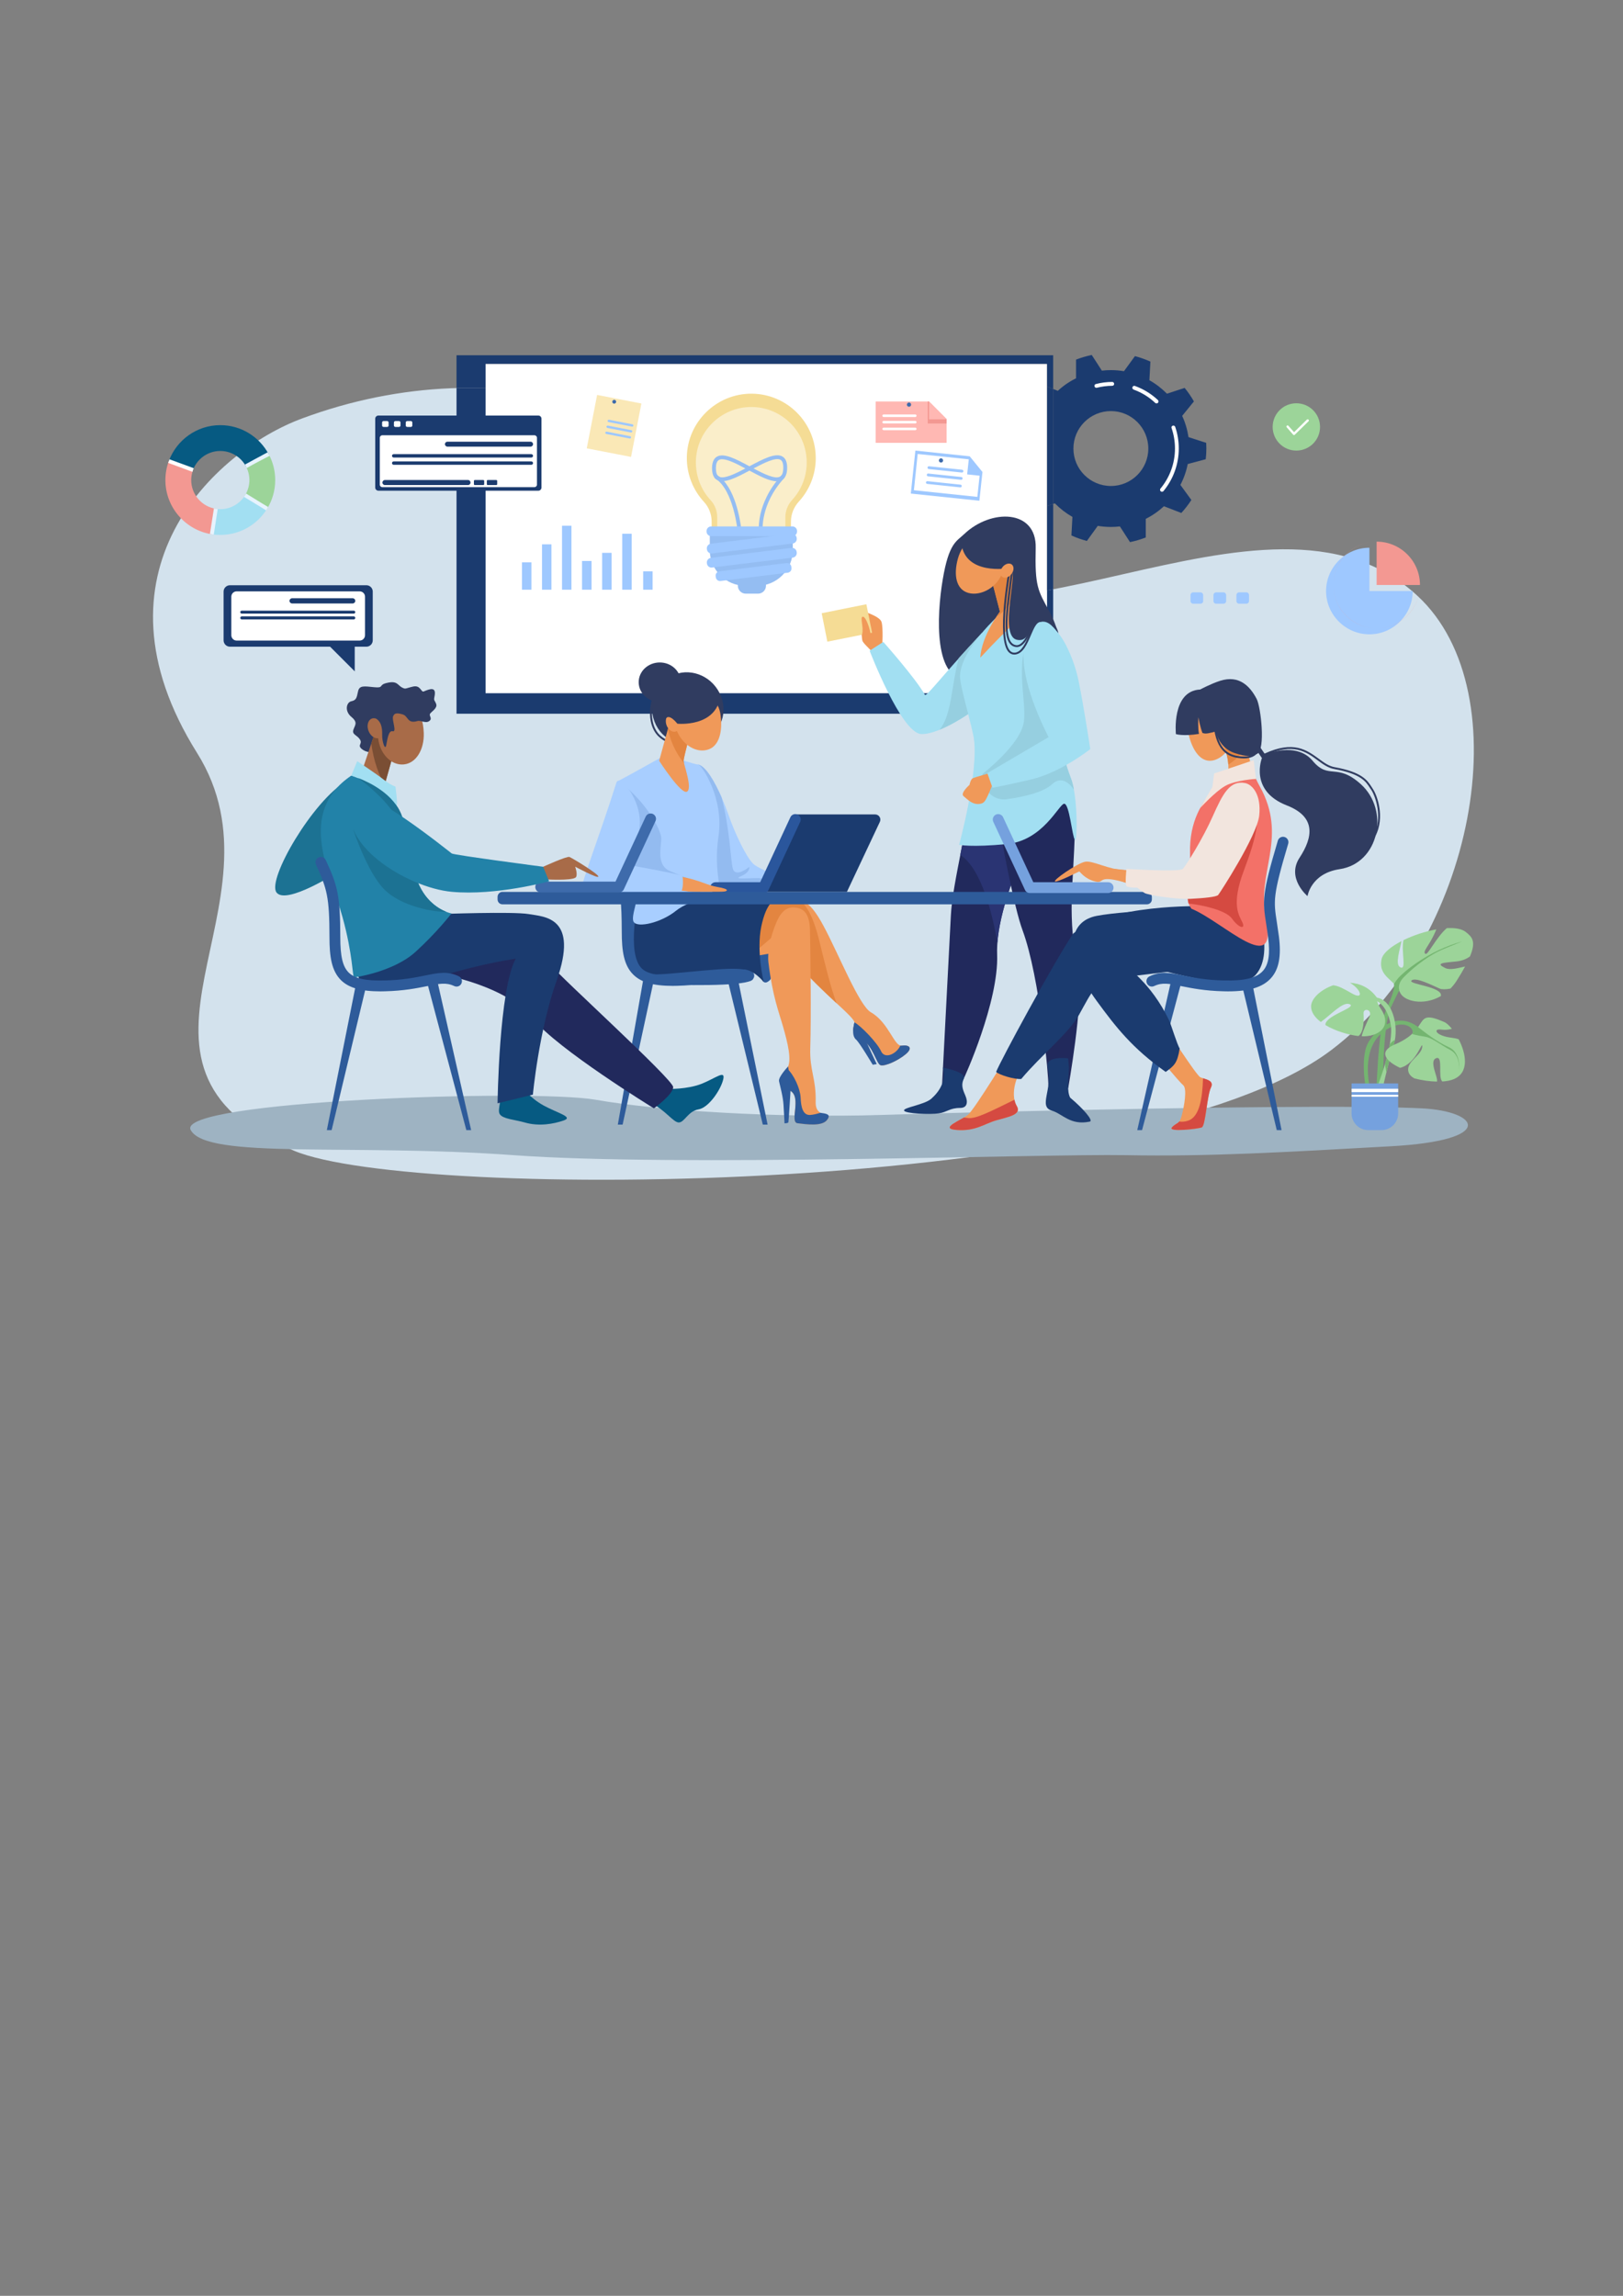 <?xml version="1.0" encoding="UTF-8"?>
<!DOCTYPE svg PUBLIC "-//W3C//DTD SVG 1.1//EN" "http://www.w3.org/Graphics/SVG/1.1/DTD/svg11.dtd">
<!-- Creator: CorelDRAW X7 -->
<svg xmlns="http://www.w3.org/2000/svg" xml:space="preserve" width="210mm" height="297mm" version="1.1" style="shape-rendering:geometricPrecision; text-rendering:geometricPrecision; image-rendering:optimizeQuality; fill-rule:evenodd; clip-rule:evenodd"
viewBox="0 0 21000 29700"
 xmlns:xlink="http://www.w3.org/1999/xlink">
 <rect x="0" y="0" width="21000" height="29700" fill="#808080" stroke="none"/>
 <defs>
  <style type="text/css">
   <![CDATA[
    .fil21 {fill:#065A82}
    .fil2 {fill:#1B3B6F}
    .fil20 {fill:#1C7293}
    .fil5 {fill:#21295C}
    .fil24 {fill:#2282A8}
    .fil6 {fill:#2A3473}
    .fil14 {fill:#2A569C}
    .fil15 {fill:#2E5B9A}
    .fil4 {fill:#303C60}
    .fil25 {fill:#3E6BAB}
    .fil26 {fill:#74B570}
    .fil18 {fill:#75A1DE}
    .fil23 {fill:#7A4E34}
    .fil13 {fill:#93BBF0}
    .fil29 {fill:#94BDF2}
    .fil9 {fill:#96CFE0}
    .fil27 {fill:#9CD499}
    .fil1 {fill:#9EB3C2}
    .fil30 {fill:#9EC8FF}
    .fil8 {fill:#A2DFF2}
    .fil22 {fill:#A86B48}
    .fil12 {fill:#A8CEFF}
    .fil0 {fill:#D3E2ED}
    .fil17 {fill:#D54A41}
    .fil10 {fill:#E38540}
    .fil32 {fill:#E7F3FE}
    .fil7 {fill:#F09959}
    .fil19 {fill:#F2E5DE}
    .fil16 {fill:#F37168}
    .fil31 {fill:#F39892}
    .fil11 {fill:#F5DC95}
    .fil34 {fill:#FAE8B6}
    .fil28 {fill:#FAEECA}
    .fil33 {fill:#FFB8B3}
    .fil3 {fill:white}
   ]]>
  </style>
 </defs>
 <g id="Layer_x0020_1">
  <path class="fil0" d="M3907 5414c2574,-955 5190,-110 6964,1730 888,920 2263,602 3663,284 1399,-318 2823,-635 3810,283 1348,1253 730,4477 -1118,5873 -2511,1897 -11869,1954 -13421,1303 -2653,-1113 -17,-3173 -1256,-5148 -1461,-2331 221,-3902 1358,-4325z"/>
  <path class="fil1" d="M18395 14338c-1288,-63 -5671,44 -7004,86 -1333,41 -2880,-55 -3684,-197 -804,-142 -5450,12 -5239,393 211,382 2070,171 4178,324 2109,154 6850,-19 7920,0 1070,20 2050,-38 3429,-115 1378,-76 1147,-454 400,-491z"/>
  <path class="fil2" d="M14621 7013l-131 -203c-38,5 -77,7 -116,7 -58,0 -115,-5 -170,-14l-141 195c-70,-18 -136,-42 -200,-71l13 -240c-84,-48 -160,-107 -227,-175l-22 7 0 -1487 60 24c70,-65 150,-120 236,-162l0 -242c65,-25 133,-45 203,-60l131 203c39,-5 77,-7 117,-7 58,0 114,5 169,14l142 -195c69,18 136,42 200,71l-13 241c84,47 160,106 227,174l229 -75c45,55 85,113 120,175l-152 187c40,86 67,178 82,275l229 74c1,24 2,49 2,74 0,47 -3,93 -8,138l-233 62c-19,96 -51,186 -95,270l142 195c-39,60 -82,116 -130,168l-225 -87c-70,65 -149,120 -235,163l0 241c-65,25 -134,46 -204,60zm-247 -1695c-268,0 -485,217 -485,485 0,267 217,484 485,484 267,0 484,-217 484,-484 0,-268 -217,-485 -484,-485z"/>
  <path class="fil3" d="M15035 6362c-6,0 -12,-2 -16,-6 -11,-9 -12,-24 -4,-35 121,-145 188,-329 188,-518 0,-91 -15,-180 -44,-265 -5,-13 2,-27 15,-31 13,-5 27,2 32,15 31,90 46,185 46,281 0,200 -70,396 -198,550 -5,6 -12,9 -19,9z"/>
  <path class="fil3" d="M14964 5219c-6,0 -12,-3 -17,-7 -81,-77 -175,-134 -279,-172 -13,-5 -20,-19 -15,-32 5,-13 19,-20 32,-15 111,40 210,101 297,182 10,10 10,26 1,36 -5,5 -12,8 -19,8z"/>
  <path class="fil3" d="M14186 5017c-11,0 -21,-8 -24,-19 -4,-14 4,-27 18,-30 69,-18 140,-27 211,-27 14,0 25,12 25,25 0,14 -11,25 -25,25 -67,0 -134,9 -199,25 -2,0 -4,1 -6,1z"/>
  <path class="fil2" d="M13546 7638l0 -1092 81 -27 0 1104c-27,5 -54,10 -81,15zm81 -2606l-81 -31 0 -292 -7263 0 0 312c-66,-2 -132,-3 -198,-3 -59,0 -118,0 -178,2l0 -424 7720 0 0 436z"/>
  <path class="fil2" d="M13627 9233l-7720 0 0 -4213c60,-2 119,-2 178,-2 66,0 132,1 198,3l0 3945 7263 0 0 -1328c27,-5 54,-10 81,-15l0 1610z"/>
  <polygon class="fil2" points="13546,6546 13546,5001 13627,5032 13627,6519 "/>
  <polygon class="fil3" points="13546,8966 6283,8966 6283,4709 13546,4709 "/>
  <path class="fil4" d="M12476 6909c346,-330 938,-322 925,180 -12,501 29,548 172,812 494,913 -589,859 -1041,889 -452,30 -414,-821 -334,-1293 79,-472 177,-492 278,-588z"/>
  <path class="fil5" d="M12638 9785c-111,932 -313,1621 -335,2063 -23,441 -113,2181 -113,2181 0,0 247,-17 270,-55 22,-37 464,-1018 442,-1625 -23,-606 441,-1528 441,-1528l-112 -905 -593 -131z"/>
  <path class="fil6" d="M12744 10191l-173 73c-48,295 -100,561 -146,796 276,179 419,774 480,1137 31,-407 223,-898 342,-1170l-503 -836z"/>
  <path class="fil5" d="M13545 9691c0,0 374,477 363,1019 -18,824 -108,1059 48,1923 61,337 -134,1441 -134,1441 0,0 -168,13 -258,-32 8,-81 -108,-1400 -333,-2007 -109,-293 -262,-1116 -344,-1587 -83,-472 -98,-569 -68,-569 30,0 726,-188 726,-188z"/>
  <path class="fil7" d="M11415 8366c0,0 16,-246 -10,-323 -27,-76 -257,-142 -257,-142 0,0 -10,352 14,396 23,43 159,166 159,166l94 -97z"/>
  <path class="fil8" d="M12706 8187c-526,566 -698,804 -737,804 -125,-221 -540,-687 -540,-687l-177 114c0,0 409,1067 668,1078 260,11 788,-368 794,-411 7,-44 -8,-898 -8,-898z"/>
  <path class="fil9" d="M12157 9441c258,-105 552,-324 557,-356 7,-44 -8,-898 -8,-898 -115,123 -215,232 -302,328 -94,351 -88,733 -247,926z"/>
  <path class="fil8" d="M13240 7814c0,0 503,252 613,699 110,446 -215,998 -255,1292 -40,294 -959,346 -959,31 0,-302 -230,-943 -217,-1107 31,-383 591,-852 591,-852l227 -63z"/>
  <path class="fil7" d="M13094 7236l216 666c0,0 -231,178 -626,606 16,-285 254,-596 254,-596l-163 -629 319 -47z"/>
  <path class="fil10" d="M13195 7546l-101 -310 -319 47 163 629c0,0 -15,26 -39,66 154,-114 248,-257 296,-432z"/>
  <path class="fil7" d="M12975 7386c-58,212 -284,329 -444,285 -161,-44 -195,-233 -137,-444 59,-212 236,-349 396,-304 160,44 243,251 185,463z"/>
  <path class="fil8" d="M12599 9537c70,444 -189,1392 -189,1392 0,0 154,35 619,-10 464,-45 669,-508 738,-521 70,-13 106,431 141,466 34,35 39,-561 -51,-795 -159,-415 -128,-592 -68,-843 106,-448 -1190,311 -1190,311z"/>
  <path class="fil2" d="M12201 13811c42,170 -40,304 -151,403 -90,79 -366,113 -352,153 13,40 339,53 449,36 110,-16 140,-70 276,-70 90,0 106,-72 67,-162 -40,-91 -54,-140 -18,-221 36,-81 -271,-139 -271,-139z"/>
  <path class="fil2" d="M13831 13811c-6,176 -27,307 16,389 167,140 306,299 253,310 -253,52 -349,-100 -492,-143 -176,-53 16,-273 -52,-556 -39,-158 265,-120 265,-120l10 120z"/>
  <path class="fil9" d="M13895 10214c-10,-56 -23,-106 -38,-145 -159,-415 -128,-592 -68,-843 4,-20 6,-37 6,-53 13,-45 26,-90 37,-136l-55 -489 -390 -464c-293,429 -96,963 -140,1258 -44,294 -535,670 -535,670l16 104c22,143 155,243 299,223 202,-28 468,-84 586,-194 114,-106 215,-24 282,69z"/>
  <path class="fil7" d="M12827 9995c0,0 -216,60 -242,74 -26,13 -41,85 -41,85 0,0 -124,108 -76,146 47,38 132,135 244,90 69,-28 123,-281 168,-283 45,-2 -53,-112 -53,-112z"/>
  <path class="fil8" d="M13441 8027c232,7 442,424 516,787 73,362 150,877 150,877 0,0 -384,304 -764,392 -332,78 -501,108 -501,108l-67 -189 793 -466c0,0 -292,-549 -321,-963 -29,-415 18,-551 194,-546z"/>
  <polygon class="fil11" points="11284,8185 10705,8301 10632,7933 11210,7817 "/>
  <path class="fil7" d="M11276 8337c8,-152 -68,-359 -111,-359 -43,0 13,136 -10,225 -13,49 121,134 121,134z"/>
  <path class="fil4" d="M12437 6989c13,416 498,384 632,358 133,-25 -162,878 91,930 186,38 144,-253 351,-234 92,9 184,150 184,150 0,0 -14,-87 -84,-150 -70,-63 -253,-449 -301,-725 -48,-276 -375,-455 -471,-460 -97,-6 -333,104 -333,104l-69 27z"/>
  <path class="fil4" d="M13156 8371c-7,0 -13,-1 -20,-2 -81,-17 -121,-103 -124,-269 -3,-142 21,-324 45,-517 11,-78 21,-159 29,-237 1,-7 7,-12 14,-11 7,1 11,7 11,14 -9,78 -19,159 -29,237 -49,374 -94,727 59,759 5,1 9,2 14,2 88,0 167,-172 213,-338 2,-7 9,-10 15,-9 6,2 10,9 8,15 -30,110 -112,356 -235,356z"/>
  <path class="fil4" d="M13123 8468c-27,0 -51,-11 -72,-32 -165,-175 -1,-1054 6,-1091 1,-7 7,-11 14,-10 6,1 11,8 10,14 -2,9 -169,904 -12,1070 18,19 40,27 66,24 86,-12 136,-128 180,-231 42,-100 82,-195 153,-192 7,0 12,6 12,12 0,7 -6,13 -12,12 -1,0 -2,0 -2,0 -54,0 -90,86 -129,177 -46,109 -99,233 -199,246 -5,0 -10,1 -15,1z"/>
  <path class="fil7" d="M13087 7427c-35,44 -88,60 -120,35 -32,-25 -30,-81 4,-125 34,-44 88,-59 120,-35 32,25 30,81 -4,125z"/>
  <path class="fil4" d="M9311 8967c119,238 21,511 -212,607 -235,97 -492,42 -611,-195 -118,-237 -30,-522 197,-635 227,-114 508,-14 626,223z"/>
  <path class="fil4" d="M8672 9603c-26,0 -78,-9 -143,-68 -54,-47 -93,-121 -109,-206 -21,-107 -7,-231 40,-367 2,-7 9,-10 15,-8 7,2 10,9 8,16 -46,132 -59,251 -39,355 15,80 51,148 101,192 83,74 139,61 139,60 7,-1 13,3 15,9 2,6 -2,13 -8,15 -1,0 -8,2 -19,2z"/>
  <path class="fil12" d="M9035 9890c135,31 305,406 389,646 84,243 227,543 320,637 93,93 707,310 707,310 0,0 -1517,3 -1486,0 32,-3 70,-1592 70,-1593z"/>
  <path class="fil13" d="M9840 11362c-83,-12 -383,27 -255,-26 128,-54 110,-122 110,-122 0,0 -181,151 -214,19 -28,-114 -39,-517 -145,-920 -89,-201 -204,-401 -301,-422 0,-1 -4,142 -9,341 37,441 100,1089 116,1252 201,0 538,0 819,0l188 -9c0,0 -226,-101 -309,-113z"/>
  <path class="fil12" d="M8538 9807c0,0 -429,240 -529,291 -100,51 280,1549 365,1613 85,65 830,11 915,-69 84,-81 -66,-330 8,-826 73,-497 -224,-926 -262,-925 -38,0 -288,-84 -288,-84l-209 0z"/>
  <path class="fil13" d="M8374 11711c85,65 618,66 845,-5 25,-8 142,-54 144,-98 -27,-5 -136,8 -180,-2 -153,-35 -238,-225 -238,-225 0,0 -84,-31 -274,-111 -189,-80 -111,-322 -115,-429 -5,-107 -187,-456 -530,-721l-31 14c-25,244 301,1518 379,1577z"/>
  <path class="fil2" d="M11324 10536l-1034 0 -471 1002 1139 0 427 -907c20,-44 -12,-95 -61,-95z"/>
  <path class="fil14" d="M9881 11553l-622 0c-39,0 -70,-32 -70,-70 0,-39 31,-70 70,-70l577 0 391 -841c16,-35 58,-50 93,-34 35,17 50,58 34,93l-410 881c-11,25 -36,41 -63,41z"/>
  <path class="fil7" d="M8802 11339c270,50 336,112 483,136 167,27 147,63 23,63 -123,0 -435,5 -542,-19 -106,-23 36,-180 36,-180z"/>
  <path class="fil12" d="M7975 10126c-207,662 -500,1412 -453,1412 46,0 1234,48 1281,8 47,-40 33,-193 27,-213 -7,-20 -676,-139 -676,-139 0,0 88,-171 122,-507 33,-335 -262,-686 -301,-561z"/>
  <path class="fil7" d="M8696 9233l-167 609c0,0 282,439 359,400 77,-39 -43,-357 -43,-400 0,-44 120,-490 120,-490l-269 -119z"/>
  <path class="fil10" d="M8851 9873c-4,-15 -6,-26 -6,-31 0,-44 120,-490 120,-490l-269 -119 -55 201c48,208 135,347 210,439z"/>
  <path class="fil7" d="M9319 9223c32,176 11,411 -146,470 -157,60 -345,-54 -422,-255 -76,-200 -10,-411 146,-470 157,-60 384,44 422,255z"/>
  <path class="fil7" d="M8789 9322c22,62 2,125 -43,141 -46,16 -100,-21 -122,-82 -22,-62 -3,-125 42,-142 46,-16 101,21 123,83z"/>
  <path class="fil4" d="M9321 9001c-53,414 -557,361 -557,361 0,0 -104,-137 -150,-65 -47,71 65,-420 353,-436 95,-5 354,140 354,140z"/>
  <path class="fil4" d="M8809 8825c0,142 -122,256 -272,256 -151,0 -273,-114 -273,-256 0,-141 122,-255 273,-255 150,0 272,114 272,255z"/>
  <polygon class="fil15" points="7994,14549 8056,14549 8459,12684 8321,12684 "/>
  <polygon class="fil15" points="9932,14549 9870,14549 9401,12618 9538,12618 "/>
  <path class="fil15" d="M8705 12754c-250,0 -408,-45 -509,-144 -125,-121 -151,-310 -151,-556 -1,-194 -5,-320 -16,-422 -4,-39 24,-73 63,-77 38,-4 72,24 76,62 11,107 16,238 16,436 1,250 32,382 110,457 79,78 222,109 464,103 233,-6 394,-38 523,-64 170,-35 293,-60 438,10 35,16 50,58 33,93 -17,35 -58,49 -93,33 -103,-50 -191,-32 -350,1 -135,27 -302,61 -548,67 -19,0 -38,1 -56,1z"/>
  <path class="fil15" d="M8138 11546l382 16 -102 1056c0,0 -285,-182 -280,-378 4,-195 0,-694 0,-694z"/>
  <path class="fil7" d="M10025 11645c323,-49 433,-34 631,334 198,369 461,1032 613,1117 228,129 303,445 397,431 94,-14 154,27 52,112 -102,85 -267,157 -323,142 -56,-15 -100,-258 -247,-337 -147,-79 -102,-144 -93,-214 10,-70 -429,-391 -760,-791 -202,-244 -306,-406 -321,-552 -15,-146 51,-242 51,-242z"/>
  <path class="fil10" d="M10826 12980c-75,-191 -150,-505 -221,-793 -100,-410 -206,-507 -273,-551 -81,-20 -176,-11 -307,9 0,0 -66,96 -51,242 15,146 119,308 321,552 175,210 379,399 531,541z"/>
  <path class="fil15" d="M10123 11969c0,0 -86,649 -166,715 -57,47 -98,50 -138,-143 -40,-194 63,-916 63,-916l241 344z"/>
  <polygon class="fil7" points="10055,12320 9259,12454 9708,11809 10050,11740 10255,11787 "/>
  <path class="fil15" d="M11055 13230c-26,104 -23,181 22,219 45,39 215,325 215,325l52 -8 -122 -262 -167 -274z"/>
  <path class="fil15" d="M11395 13781c56,15 221,-57 323,-142 102,-85 42,-126 -52,-112 -5,1 -11,1 -16,-1 -47,105 -200,183 -250,73 -49,-110 -260,-327 -345,-374 0,2 0,4 0,5 -9,70 -54,135 93,214 147,79 191,322 247,337z"/>
  <path class="fil10" d="M8400 11671c-282,507 -89,829 254,862 343,32 885,-30 1201,-293 316,-262 575,-540 539,-581 -36,-42 -1994,12 -1994,12z"/>
  <path class="fil7" d="M10002 12049c58,-174 124,-307 253,-309 136,-3 220,68 225,290 7,264 17,1140 4,1529 -9,295 77,390 70,697 -6,231 241,114 146,234 -66,83 -261,56 -381,41 -106,-14 56,-334 -92,-419 -127,-74 -129,-193 -49,-283 80,-91 8,-357 -45,-544 -53,-187 -136,-389 -190,-831 -16,-126 23,-299 59,-405z"/>
  <path class="fil15" d="M10615 14396c-41,12 -91,26 -135,28 -89,3 -116,-95 -121,-228 -6,-116 -90,-299 -176,-373 -2,2 -4,4 -5,6 -80,90 -78,209 49,283 148,85 -14,405 92,419 120,15 315,42 381,-41 62,-78 -15,-84 -85,-94z"/>
  <path class="fil15" d="M10198 13796c0,0 -130,135 -118,192 12,56 52,198 58,308 7,110 13,236 13,236 0,0 47,0 50,-14 4,-13 30,-446 30,-446l-33 -276z"/>
  <path class="fil2" d="M8264 11625c0,0 -167,711 44,908 212,197 1091,19 1298,8 140,-8 276,163 276,163 0,0 -98,-397 -32,-717 67,-321 175,-342 175,-342l-143 -20 -1618 0z"/>
  <path class="fil12" d="M8226 11439c72,152 -77,414 -25,490 52,75 351,10 546,-147 196,-157 566,-192 566,-192l-1087 -151z"/>
  <path class="fil15" d="M8529 12734c592,22 1215,12 1215,-76 0,-88 -27,-151 -485,-115 -458,35 -770,84 -908,53 -138,-31 178,138 178,138z"/>
  <path class="fil15" d="M14839 11699l-8337 0c-36,0 -64,-28 -64,-64l0 -32c0,-36 28,-65 64,-65l8337 0c36,0 65,29 65,65l0 32c0,36 -29,64 -65,64z"/>
  <path class="fil7" d="M15947 9379c58,203 -82,411 -237,455 -154,43 -264,-94 -321,-296 -58,-202 21,-402 175,-445 154,-44 326,84 383,286z"/>
  <path class="fil7" d="M15083 13296c0,0 395,614 448,640 54,27 187,34 137,134 -50,100 -70,494 -117,514 -46,20 -447,66 -387,0 60,-67 97,-34 127,-154 31,-120 73,-347 17,-393 -57,-47 -404,-468 -404,-468l179 -273z"/>
  <path class="fil7" d="M13093 13559c0,0 -481,792 -570,864 -88,71 -382,178 -142,195 240,18 356,-80 507,-124 152,-45 338,-71 267,-187 -71,-116 -41,-368 112,-528 154,-161 -174,-220 -174,-220z"/>
  <path class="fil2" d="M15545 11723c0,0 -1189,-31 -1661,356 -276,418 -943,1652 -995,1788 35,36 236,100 325,91 262,-313 609,-584 747,-829 170,-303 223,-454 498,-481 276,-26 899,-115 1086,-115 187,0 0,-810 0,-810z"/>
  <polygon class="fil15" points="16582,14620 16520,14620 16073,12755 16210,12755 "/>
  <polygon class="fil15" points="14715,14620 14777,14620 15290,12689 15153,12689 "/>
  <path class="fil2" d="M16223 11642l-692 119c0,0 -919,8 -1339,87 -382,71 -438,505 0,1103 249,340 460,611 891,916 109,-80 151,-111 181,-304 -31,-43 -112,-311 -137,-363 -238,-498 -556,-679 -560,-728 53,-87 1414,452 1684,135 259,-302 -28,-965 -28,-965z"/>
  <path class="fil16" d="M16251 10076c-182,-26 -367,9 -541,135 -151,154 -323,409 -312,829 13,534 -83,568 17,715 418,173 1132,913 964,119 -122,-575 267,-1003 -47,-1641 -26,-52 -57,-102 -81,-157z"/>
  <path class="fil17" d="M15398 11241c-8,279 -48,360 -18,448 170,17 482,85 560,194 89,125 178,143 136,51 -42,-92 -151,-223 18,-671 169,-448 249,-750 83,-1062l-779 1040z"/>
  <path class="fil7" d="M16251 10076c-112,-266 -139,-564 -139,-564l-294 87c0,0 167,374 7,507 -34,28 -74,63 -115,105 174,-126 359,-161 541,-135z"/>
  <path class="fil10" d="M16121 9583c-18,-16 -40,-35 -62,-55l-240 71 0 1c5,13 66,155 74,292 72,-43 150,-114 239,-237 -5,-27 -8,-52 -11,-72z"/>
  <path class="fil7" d="M16045 10159c-302,106 -269,425 -547,895 -144,243 -278,239 -278,239 0,0 -338,3 -746,-47 -256,-31 -273,45 -95,108 359,129 732,267 1032,234 300,-34 814,-800 840,-1000 37,-275 -54,-482 -206,-429z"/>
  <path class="fil15" d="M15889 12825c-18,0 -38,0 -57,-1 -246,-6 -413,-40 -548,-67 -159,-33 -247,-50 -350,-1 -35,17 -77,2 -93,-33 -17,-35 -2,-76 33,-93 145,-70 268,-45 438,-10 129,26 290,59 523,64 263,7 424,-32 506,-124 73,-81 95,-217 68,-426 -9,-72 -18,-131 -26,-183 -23,-146 -38,-243 -19,-392 17,-139 63,-324 170,-684 11,-37 50,-58 87,-47 37,11 58,50 47,87 -200,673 -190,738 -147,1015 8,53 17,113 27,186 32,253 0,424 -103,538 -106,117 -279,171 -556,171z"/>
  <path class="fil17" d="M13126 14227c-319,156 -491,245 -593,237 -24,-2 -44,-5 -61,-7 -114,67 -295,146 -91,161 240,18 356,-80 507,-124 152,-45 338,-71 267,-187 -13,-22 -23,-49 -29,-80z"/>
  <path class="fil17" d="M15566 13949c-8,253 -43,503 -197,550 -41,13 -78,15 -111,10 -24,30 -54,31 -94,75 -60,66 341,20 387,0 47,-20 67,-414 117,-514 41,-82 -42,-102 -102,-121z"/>
  <path class="fil18" d="M14338 11553l-1013 0c-27,0 -52,-16 -63,-41l-410 -881c-16,-35 -1,-76 34,-93 35,-16 77,-1 93,34l391 841 968 0c38,0 70,31 70,70 0,38 -32,70 -70,70z"/>
  <path class="fil7" d="M14550 11255c-205,-3 -408,-125 -509,-107 -101,17 -430,246 -388,255 41,9 302,-127 311,-129 9,-2 65,94 205,129 139,35 1,-104 433,26 281,85 -52,-174 -52,-174z"/>
  <path class="fil19" d="M16221 9834l30 242c0,0 -264,16 -396,90 -132,74 -326,288 -326,288l158 -273 23 -175 511 -172z"/>
  <path class="fil19" d="M16109 10130c-197,-37 -288,140 -416,427 -127,288 -345,637 -388,683 -43,45 -730,0 -730,0 0,0 -21,198 0,222 21,24 140,21 140,21 0,0 47,38 92,68 44,30 421,86 596,77 175,-9 335,-24 359,-50 23,-27 501,-763 531,-1027 29,-264 -84,-402 -184,-421z"/>
  <path class="fil4" d="M15529 8920c-372,18 -314,577 -314,577 0,0 97,30 299,-3 -16,-60 -9,-214 -9,-214 0,0 24,125 53,201 43,19 92,2 174,-18 42,178 162,253 243,279 91,28 186,62 293,9 107,-54 48,-600 -8,-709 -86,-165 -227,-313 -472,-235 -122,39 -259,113 -259,113z"/>
  <path class="fil4" d="M16176 9585l152 222c0,0 -169,421 321,612 384,149 339,413 166,677 -174,265 103,497 103,497 0,0 43,-294 416,-349 508,-76 652,-759 273,-1100 -315,-283 -411,-49 -623,-302 -213,-254 -615,-83 -615,-83l-147 -214 -46 40z"/>
  <path class="fil4" d="M17782 10831c-2,0 -4,-1 -6,-2 -6,-3 -8,-11 -5,-17 128,-234 23,-518 -29,-595 -6,-8 -11,-16 -17,-25 -51,-80 -116,-181 -459,-243 -82,-14 -149,-63 -219,-115 -147,-108 -312,-229 -673,-64 -6,3 -13,1 -16,-5 -3,-7 0,-14 6,-17 373,-171 545,-45 697,66 68,50 133,98 210,111 353,64 421,170 475,254 5,9 11,17 16,25 32,46 71,142 87,252 14,95 15,237 -57,368 -2,4 -6,7 -10,7z"/>
  <path class="fil4" d="M16094 9811c-24,0 -50,-2 -78,-6 -130,-20 -304,-94 -318,-508 0,-7 5,-12 12,-12 7,-1 12,5 13,11 5,172 39,299 101,378 47,60 109,94 195,107 121,18 201,-5 239,-67 3,-6 11,-8 16,-4 6,3 8,11 5,16 -34,57 -96,85 -185,85z"/>
  <path class="fil20" d="M4483 10105c-431,247 -1032,1273 -905,1441 127,167 807,-273 807,-273l98 -1168z"/>
  <path class="fil4" d="M5290 8915c-165,-5 -104,-127 -293,-78 -100,25 -26,66 -156,53 -129,-13 -193,-27 -209,58 -17,84 -25,111 -87,124 -62,14 -90,125 0,201 91,75 47,106 27,169 -20,62 48,66 85,124 37,58 -34,69 19,119 54,50 128,46 128,46l225 -431 261 -385z"/>
  <path class="fil21" d="M8649 14087c0,0 241,7 428,-66 186,-74 313,-187 280,-54 -33,134 -187,363 -320,385 -134,22 -181,169 -254,169 -73,0 -180,-169 -367,-254 -170,-77 233,-180 233,-180z"/>
  <path class="fil21" d="M6756 14065c0,0 101,139 277,236 182,100 391,148 261,194 -130,45 -320,80 -505,26 -130,-37 -282,-45 -322,-107 -41,-61 47,-215 11,-446 -30,-184 278,97 278,97z"/>
  <path class="fil5" d="M5631 11825c0,0 1392,521 1504,667 112,146 1575,1473 1575,1571 0,97 -249,275 -249,275 0,0 -1255,-769 -1566,-1161 -312,-391 -1072,-580 -1476,-616 -404,-37 212,-736 212,-736z"/>
  <path class="fil2" d="M5685 11825c0,0 952,-35 1156,0 205,36 654,35 360,864 -230,650 -306,1472 -306,1472l-457 112c0,0 18,-1478 236,-1872 -159,26 -451,77 -855,193 -751,215 -1162,107 -1162,107l-112 -391 1140 -485z"/>
  <polygon class="fil22" points="4889,9367 4657,10054 4951,10248 5117,9654 "/>
  <path class="fil23" d="M4977 10154l140 -500 -228 -287 -85 251c30,227 101,415 173,536z"/>
  <path class="fil22" d="M5483 9483c7,209 -95,390 -258,406 -164,16 -313,-139 -333,-347 -21,-209 95,-390 258,-407 163,-16 321,18 333,348z"/>
  <path class="fil24" d="M4545 10034c-714,483 -270,1262 -113,1831 134,485 129,779 149,779 20,0 511,-74 792,-327 280,-254 469,-500 469,-500 0,0 -359,-64 -476,-528 -60,-236 -33,-364 -168,-738 -136,-373 -653,-517 -653,-517z"/>
  <path class="fil8" d="M4545 10034l77 -187c0,0 242,160 339,236 97,76 156,93 156,93 0,0 35,269 13,244 -287,-306 -585,-386 -585,-386z"/>
  <polygon class="fil15" points="4229,14620 4291,14620 4738,12755 4601,12755 "/>
  <polygon class="fil15" points="6096,14620 6034,14620 5521,12689 5658,12689 "/>
  <path class="fil15" d="M4923 12825c-250,0 -408,-45 -509,-143 -125,-122 -151,-311 -151,-557 -1,-518 -30,-625 -175,-941 -16,-35 -1,-76 34,-92 35,-16 76,-1 93,34 154,334 187,457 188,999 0,249 32,381 109,457 79,77 222,109 464,102 233,-5 394,-38 523,-64 170,-35 293,-60 438,10 35,17 50,58 33,93 -16,35 -58,50 -93,33 -103,-49 -191,-32 -350,1 -134,27 -302,61 -548,67 -19,1 -38,1 -56,1z"/>
  <path class="fil25" d="M8009 11545l-1013 0c-39,0 -70,-32 -70,-70 0,-39 31,-70 70,-70l968 0 391 -841c16,-35 58,-50 93,-34 35,17 50,58 33,93l-409 881c-11,25 -36,41 -63,41z"/>
  <path class="fil20" d="M4572 10736c0,0 178,543 398,768 220,225 663,300 802,291 -111,-44 -321,-171 -406,-506 -60,-236 -33,-364 -168,-738 -101,-277 -412,-428 -565,-487 191,138 431,364 504,537 82,191 -565,135 -565,135z"/>
  <path class="fil22" d="M7028 11213c0,0 307,-140 340,-127 34,13 374,219 374,253 0,34 -300,-127 -300,-127 0,0 33,89 13,132 -20,42 -251,42 -459,29 -208,-13 32,-160 32,-160z"/>
  <path class="fil24" d="M4581 10317c-283,580 688,1168 1264,1220 576,53 1260,-136 1260,-136l-77 -188c0,0 -1154,-151 -1183,-172 -29,-21 -1160,-936 -1264,-724z"/>
  <path class="fil22" d="M4949 9386c27,69 7,141 -43,160 -50,19 -111,-22 -138,-91 -26,-69 -7,-140 43,-159 50,-19 112,21 138,90z"/>
  <path class="fil4" d="M5483 8945c78,-33 167,-68 139,65 -12,58 0,42 21,95 21,53 -52,95 -76,125 -24,30 35,62 -13,98 -47,35 -110,-14 -154,0 -132,39 -116,-65 -190,-86 -74,-22 -110,-19 -125,29 -14,47 52,203 -4,189 -56,-15 -69,111 -84,182 -15,71 -54,-49 -52,-131 4,-125 -27,-177 -73,-212 -46,-35 -65,-353 157,-364 223,-12 224,-34 319,-54 95,-20 100,79 135,64z"/>
  <path class="fil26" d="M17955 12573c142,130 81,259 -24,500 -105,240 -124,1128 -124,1128l87 -12c0,0 -13,-913 104,-1159 118,-247 167,-370 272,-290 105,80 -315,-167 -315,-167z"/>
  <path class="fil27" d="M17877 12406c18,-77 120,-160 257,-231 -21,114 -86,299 -18,337 91,51 9,-208 44,-350 128,-62 283,-114 425,-139 0,0 0,1 -1,1 -80,204 -185,284 -141,315 32,23 138,-212 277,-332 105,-6 194,8 246,50 82,64 136,121 54,316 -46,34 -106,58 -177,65 -185,18 -271,24 -141,86 63,30 169,-2 255,-21 -28,51 -62,110 -104,176 -26,42 -55,79 -86,110 -60,12 -112,12 -139,0 -87,-37 -309,-154 -364,-105 -55,49 411,79 379,202 -226,130 -484,68 -530,-51 -61,-161 -287,-198 -236,-429z"/>
  <path class="fil26" d="M18344 13283c-247,-185 -500,-13 -629,185 -130,197 -37,641 -37,641 0,0 49,0 49,-19 0,-18 -136,-524 185,-752 201,-143 345,-74 364,-6 18,68 -80,191 -80,191l148 -240z"/>
  <path class="fil27" d="M17776 12902c247,0 327,383 260,605 -68,222 -161,635 -161,635l-62 -62c0,0 235,-580 179,-839 -55,-259 -191,-302 -216,-302 -24,0 0,-37 0,-37z"/>
  <path class="fil26" d="M17983 13508c18,-23 39,-42 65,-54 -3,18 -7,36 -12,53 -31,101 -67,242 -98,365 -2,-16 -6,-40 -13,-78 -2,-9 -3,-18 -4,-28 25,-83 47,-172 62,-258z"/>
  <path class="fil27" d="M18051 13510c469,-197 222,-468 635,-289 29,12 64,44 100,88 -37,10 -81,18 -131,11 -123,-19 -80,80 123,104 39,5 70,11 96,21 97,186 140,431 -65,516 -40,17 -90,26 -146,30 -63,-50 16,-342 -82,-301 -94,38 29,249 12,302 -92,-1 -194,-16 -292,-41 -39,-21 -69,-50 -78,-89 -31,-129 173,-209 179,-320 6,-102 -75,224 -287,272 -192,-90 -283,-212 -64,-304z"/>
  <path class="fil27" d="M17717 13161c49,-105 -80,-129 -74,-49 5,71 6,244 -67,291 -126,-14 -297,-65 -426,-142 -1,-10 0,-21 6,-32 55,-111 413,-203 302,-240 -89,-30 -243,144 -368,232 -75,-57 -126,-125 -126,-201 0,-102 125,-218 286,-274 72,8 140,47 245,107 155,88 119,-54 -28,-139 127,7 254,61 347,190 0,0 -9,56 49,141 160,234 -24,370 -244,361 12,-62 64,-172 98,-245z"/>
  <path class="fil26" d="M18329 13272c121,93 255,202 419,276 165,74 132,315 132,315 0,0 24,-208 -113,-279 -137,-71 -227,-156 -331,-173 -105,-16 -162,-33 -162,-33 0,0 33,-65 14,-90 -20,-25 41,-16 41,-16z"/>
  <path class="fil26" d="M18923 12178c-441,118 -764,400 -825,468 -60,69 -60,88 -60,88l47 88 22 -11c0,0 -36,-74 57,-170 161,-165 357,-296 491,-354 134,-57 268,-109 268,-109z"/>
  <path class="fil18" d="M17705 14620l169 0c120,0 217,-97 217,-217l0 -387 -603 0 0 387c0,120 97,217 217,217z"/>
  <polygon class="fil3" points="18091,14128 17488,14128 17488,14085 18091,14085 "/>
  <polygon class="fil3" points="18091,14188 17488,14188 17488,14163 18091,14163 "/>
  <path class="fil11" d="M10555 5927c0,-457 -368,-828 -823,-834 -458,-6 -838,363 -845,820 -3,223 81,427 221,579 64,69 100,161 100,256l0 374c0,241 198,439 440,439l146 0c242,0 440,-198 440,-439l0 -374c0,-96 37,-187 101,-258 136,-148 220,-346 220,-563z"/>
  <path class="fil28" d="M9784 7389l-126 0c-208,0 -378,-170 -378,-378l0 -322c0,-82 -31,-160 -87,-220 -120,-131 -192,-306 -189,-498 6,-391 327,-706 717,-706 3,0 6,0 9,0 392,5 708,325 708,718 0,186 -71,357 -188,484 -56,61 -88,140 -88,222l0 322c0,208 -170,378 -378,378z"/>
  <path class="fil29" d="M9844 6898l-274 0c-13,0 -24,-10 -25,-23 -1,-5 -52,-535 -289,-684 -12,-7 -15,-22 -8,-34 7,-12 23,-15 34,-8 232,145 297,591 310,699l226 0c-1,-37 1,-108 22,-200 29,-123 98,-309 269,-495 9,-10 25,-10 35,-1 10,9 11,25 1,35 -311,339 -277,680 -276,683 1,7 -2,14 -6,19 -5,6 -12,9 -19,9z"/>
  <path class="fil29" d="M9343 5941c-16,0 -31,3 -42,10 -25,15 -37,49 -38,104 0,57 12,94 38,110 62,37 205,-32 343,-105 -111,-60 -228,-119 -301,-119zm407 119c137,73 281,143 344,105 27,-15 40,-53 41,-111 1,-55 -11,-90 -35,-105 -61,-37 -210,37 -350,111zm300 166c-93,0 -220,-66 -353,-138 -172,92 -332,174 -422,119 -42,-25 -62,-75 -62,-153 1,-73 22,-122 63,-146 90,-53 250,32 421,124 175,-93 339,-180 429,-125 40,24 60,74 59,148 -1,77 -23,128 -65,153 -21,12 -44,18 -70,18z"/>
  <path class="fil29" d="M9809 7680l-160 0c-56,0 -102,-46 -102,-102l0 -15c0,-57 46,-103 102,-103l160 0c56,0 102,46 102,103l0 15c0,56 -46,102 -102,102z"/>
  <path class="fil29" d="M9184 6853l0 264c0,253 207,461 460,461l154 0c253,0 460,-208 460,-461l0 -264 -1074 0z"/>
  <path class="fil30" d="M10253 6936l-1051 0c-33,0 -60,-27 -60,-60l0 -6c0,-33 27,-60 60,-60l1051 0c33,0 60,27 60,60l0 6c0,33 -27,60 -60,60z"/>
  <path class="fil30" d="M10257 7031l-1044 129c-32,4 -62,-20 -66,-52l-1 -7c-4,-33 19,-63 52,-67l1044 -129c32,-4 62,20 66,53l1 6c4,33 -19,63 -52,67z"/>
  <path class="fil30" d="M10257 7214l-1044 128c-32,5 -62,-19 -66,-52l-1 -6c-4,-33 19,-63 52,-67l1044 -129c32,-4 62,19 66,52l1 7c4,32 -19,63 -52,67z"/>
  <path class="fil30" d="M10193 7409l-869 107c-30,4 -58,-17 -62,-47l-2 -17c-4,-30 18,-57 48,-61l869 -107c30,-4 58,17 62,47l2 17c3,30 -18,57 -48,61z"/>
  <path class="fil30" d="M17719 7646l560 0c0,307 -253,560 -560,560 -308,0 -561,-253 -561,-560 0,-307 253,-560 561,-560l0 560z"/>
  <path class="fil31" d="M18373 7568c0,-310 -251,-561 -561,-561l0 561 561 0z"/>
  <path class="fil31" d="M17252 7568c0,309 251,560 560,560 -307,0 -560,-253 -560,-560z"/>
  <path class="fil31" d="M17812 7007c-309,0 -560,251 -560,561 0,-308 253,-561 560,-561z"/>
  <path class="fil31" d="M17812 8128c310,0 561,-251 561,-560 0,307 -253,560 -561,560z"/>
  <g id="_336986592">
   <polygon class="fil30" points="6876,7629 6754,7629 6754,7275 6876,7275 "/>
   <polygon class="fil30" points="8444,7629 8322,7629 8322,7391 8444,7391 "/>
   <polygon class="fil30" points="7394,7629 7272,7629 7272,6801 7394,6801 "/>
   <polygon class="fil30" points="7654,7629 7531,7629 7531,7257 7654,7257 "/>
   <polygon class="fil30" points="7913,7629 7791,7629 7791,7152 7913,7152 "/>
   <polygon class="fil30" points="7135,7629 7013,7629 7013,7042 7135,7042 "/>
   <polygon class="fil30" points="8173,7629 8051,7629 8051,6905 8173,6905 "/>
  </g>
  <path class="fil8" d="M3456 6581l-285 -174c-66,108 -185,180 -321,180l0 0c-19,0 -39,-2 -58,-5l-51 330c36,6 72,8 109,8 257,0 481,-135 606,-339z"/>
  <path class="fil27" d="M3476 5874c-125,66 -117,61 -295,157 29,54 46,115 46,179 0,72 -21,140 -56,197 230,140 248,151 286,173 66,-107 104,-234 104,-370 0,-121 -31,-236 -85,-336z"/>
  <path class="fil21" d="M2184 5965l313 115c53,-143 191,-246 353,-246 143,0 268,80 331,197l294 -158c-120,-222 -355,-373 -625,-373l0 0c-305,0 -566,194 -666,465z"/>
  <path class="fil31" d="M2741 6912l51 -330c-180,-28 -318,-184 -318,-372 0,-45 9,-89 23,-130l-313 -115c-28,76 -44,159 -44,245 0,355 261,649 601,702z"/>
  <path class="fil3" d="M2176 5988l314 116c4,-16 10,-32 17,-47l-314 -115c-6,15 -12,31 -17,46z"/>
  <path class="fil32" d="M3469 6559c-20,-12 -34,-21 -80,-48l-205 -126c-8,15 -17,29 -26,43 104,64 165,101 204,124l81 50c9,-14 18,-28 26,-43zm-276 -505l113 -62c60,-32 84,-45 145,-76l37 -19c-8,-16 -16,-31 -25,-46l-180 97c-28,15 -64,35 -114,62 9,14 17,29 24,44zm-376 531c-17,-1 -33,-4 -49,-8l-52 331c17,3 33,5 50,7l51 -330z"/>
  <path class="fil2" d="M6966 6348l-2070 0c-22,0 -41,-18 -41,-41l0 -890c0,-23 19,-41 41,-41l2070 0c22,0 40,18 40,41l0 890c0,23 -18,41 -40,41z"/>
  <path class="fil3" d="M6915 6302l-1968 0c-18,0 -33,-14 -33,-33l0 -605c0,-18 15,-33 33,-33l1968 0c18,0 33,15 33,33l0 605c0,19 -15,33 -33,33z"/>
  <path class="fil3" d="M5010 5523l-48 0c-10,0 -18,-8 -18,-18l0 -39c0,-10 8,-19 18,-19l48 0c10,0 18,9 18,19l0 39c0,10 -8,18 -18,18z"/>
  <path class="fil3" d="M5163 5523l-47 0c-11,0 -19,-8 -19,-18l0 -39c0,-10 8,-19 19,-19l47 0c10,0 19,9 19,19l0 39c0,10 -9,18 -19,18z"/>
  <path class="fil3" d="M5316 5523l-47 0c-10,0 -19,-8 -19,-18l0 -39c0,-10 9,-19 19,-19l47 0c11,0 19,9 19,19l0 39c0,10 -8,18 -19,18z"/>
  <path class="fil2" d="M6865 5778l-1076 0c-17,0 -32,-14 -32,-32 0,-18 15,-32 32,-32l1076 0c18,0 32,14 32,32 0,18 -14,32 -32,32z"/>
  <path class="fil2" d="M6056 6275l-1076 0c-17,0 -32,-15 -32,-32 0,-18 15,-33 32,-33l1076 0c18,0 32,15 32,33 0,17 -14,32 -32,32z"/>
  <path class="fil2" d="M6254 6275l-111 0c-6,0 -11,-5 -11,-11l0 -43c0,-6 5,-11 11,-11l111 0c6,0 11,5 11,11l0 43c0,6 -5,11 -11,11z"/>
  <path class="fil2" d="M6422 6275l-112 0c-6,0 -11,-5 -11,-11l0 -43c0,-6 5,-11 11,-11l112 0c6,0 11,5 11,11l0 43c0,6 -5,11 -11,11z"/>
  <path class="fil2" d="M6875 5919l-1781 0c-12,0 -22,-10 -22,-22 0,-12 10,-22 22,-22l1781 0c12,0 22,10 22,22 0,12 -10,22 -22,22z"/>
  <path class="fil2" d="M6875 6013l-1781 0c-12,0 -22,-10 -22,-22 0,-12 10,-22 22,-22l1781 0c12,0 22,10 22,22 0,12 -10,22 -22,22z"/>
  <path class="fil33" d="M12248 5729l-918 0 0 -535 691 0c89,89 139,138 227,227l0 308z"/>
  <polygon class="fil31" points="12004,5194 12004,5479 12248,5479 12248,5424 12019,5195 "/>
  <polygon class="fil33" points="12021,5194 12021,5424 12248,5424 "/>
  <path class="fil3" d="M11843 5395l-410 0c-8,0 -16,-8 -16,-17 0,-9 8,-16 16,-16l410 0c9,0 16,7 16,16 0,9 -7,17 -16,17z"/>
  <path class="fil3" d="M11843 5478l-410 0c-8,0 -16,-8 -16,-17 0,-9 8,-16 16,-16l410 0c9,0 16,7 16,16 0,9 -7,17 -16,17z"/>
  <path class="fil3" d="M11843 5565l-410 0c-8,0 -16,-7 -16,-16 0,-9 8,-17 16,-17l410 0c9,0 16,8 16,17 0,9 -7,16 -16,16z"/>
  <path class="fil25" d="M11789 5235c0,15 -12,27 -27,27 -15,0 -28,-12 -28,-27 0,-15 13,-28 28,-28 15,0 27,13 27,28z"/>
  <polygon class="fil34" points="8165,5911 7592,5800 7726,5109 8299,5220 "/>
  <path class="fil30" d="M8178 5519l-304 -59c-8,-2 -14,-10 -12,-18 2,-8 9,-13 18,-12l303 59c8,2 14,10 12,18 -1,8 -9,13 -17,12z"/>
  <path class="fil30" d="M8163 5595l-304 -59c-8,-2 -13,-10 -12,-18 2,-8 10,-13 18,-12l304 59c8,2 13,10 12,18 -2,8 -10,13 -18,12z"/>
  <path class="fil30" d="M8148 5673l-304 -59c-8,-2 -13,-10 -12,-18 2,-8 10,-13 18,-12l304 59c8,2 13,10 11,18 -1,8 -9,13 -17,12z"/>
  <path class="fil25" d="M7972 5202c-3,13 -16,22 -29,20 -14,-3 -23,-16 -20,-30 3,-13 16,-22 29,-19 14,2 23,15 20,29z"/>
  <path class="fil30" d="M12672 6478l-887 -93 59 -556 703 74c64,79 100,123 165,203l-40 372z"/>
  <polygon class="fil3" points="12535,5942 11874,5873 11825,6342 12646,6428 12675,6154 12514,6137 "/>
  <path class="fil30" d="M12445 6113l-428 -45c-9,-1 -17,-10 -16,-20 1,-10 10,-17 20,-16l428 45c10,1 17,10 16,20 -1,10 -10,17 -20,16z"/>
  <path class="fil30" d="M12435 6207l-428 -45c-9,-1 -17,-10 -15,-20 1,-10 9,-17 19,-16l428 45c10,1 17,10 16,20 -1,10 -10,17 -20,16z"/>
  <path class="fil30" d="M12425 6305l-428 -45c-10,-1 -17,-10 -16,-19 1,-10 10,-17 20,-16l428 45c9,1 17,10 15,19 -1,10 -9,17 -19,16z"/>
  <path class="fil25" d="M12203 5957c0,15 -12,27 -27,27 -15,0 -28,-12 -28,-27 0,-15 13,-28 28,-28 15,0 27,13 27,28z"/>
  <path class="fil27" d="M17080 5523c0,169 -137,306 -307,306 -169,0 -306,-137 -306,-306 0,-169 137,-306 306,-306 170,0 307,137 307,306z"/>
  <path class="fil3" d="M16743 5628l-1 0c-4,0 -8,-2 -10,-5l-83 -95c-6,-6 -5,-15 1,-21 6,-5 16,-5 21,2l73 82 166 -163c6,-5 16,-5 21,1 6,6 6,15 0,21l-178 174c-2,3 -6,4 -10,4z"/>
  <path class="fil2" d="M2975 8366l1766 0c45,0 82,-37 82,-82l0 -631c0,-45 -37,-82 -82,-82l-1766 0c-45,0 -82,37 -82,82l0 631c0,45 37,82 82,82z"/>
  <path class="fil2" d="M4590 8246l0 439 -506 -506c0,0 496,67 506,67z"/>
  <path class="fil3" d="M3062 8287l1591 0c39,0 70,-31 70,-70l0 -498c0,-38 -31,-69 -70,-69l-1591 0c-38,0 -69,31 -69,69l0 498c0,39 31,70 69,70z"/>
  <path class="fil2" d="M3781 7807l781 0c19,0 35,-15 35,-34 0,-19 -16,-34 -35,-34l-781 0c-19,0 -35,15 -35,34 0,19 16,34 35,34z"/>
  <path class="fil2" d="M3128 7938l1450 0c10,0 19,-8 19,-19l0 0c0,-11 -9,-19 -19,-19l-1450 0c-11,0 -19,8 -19,19l0 0c0,11 8,19 19,19z"/>
  <path class="fil2" d="M3128 8013l1450 0c10,0 19,-9 19,-19l0 0c0,-11 -9,-20 -19,-20l-1450 0c-11,0 -19,9 -19,20l0 0c0,10 8,19 19,19z"/>
  <path class="fil30" d="M16033 7810l93 0c20,0 35,-15 35,-35l0 -76c0,-20 -15,-36 -35,-36l-93 0c-19,0 -35,16 -35,36l0 76c0,20 16,35 35,35z"/>
  <path class="fil30" d="M15737 7810l92 0c20,0 36,-15 36,-35l0 -76c0,-20 -16,-36 -36,-36l-92 0c-20,0 -36,16 -36,36l0 76c0,20 16,35 36,35z"/>
  <path class="fil30" d="M15440 7810l92 0c20,0 36,-15 36,-35l0 -76c0,-20 -16,-36 -36,-36l-92 0c-20,0 -36,16 -36,36l0 76c0,20 16,35 36,35z"/>
 </g>
</svg>
